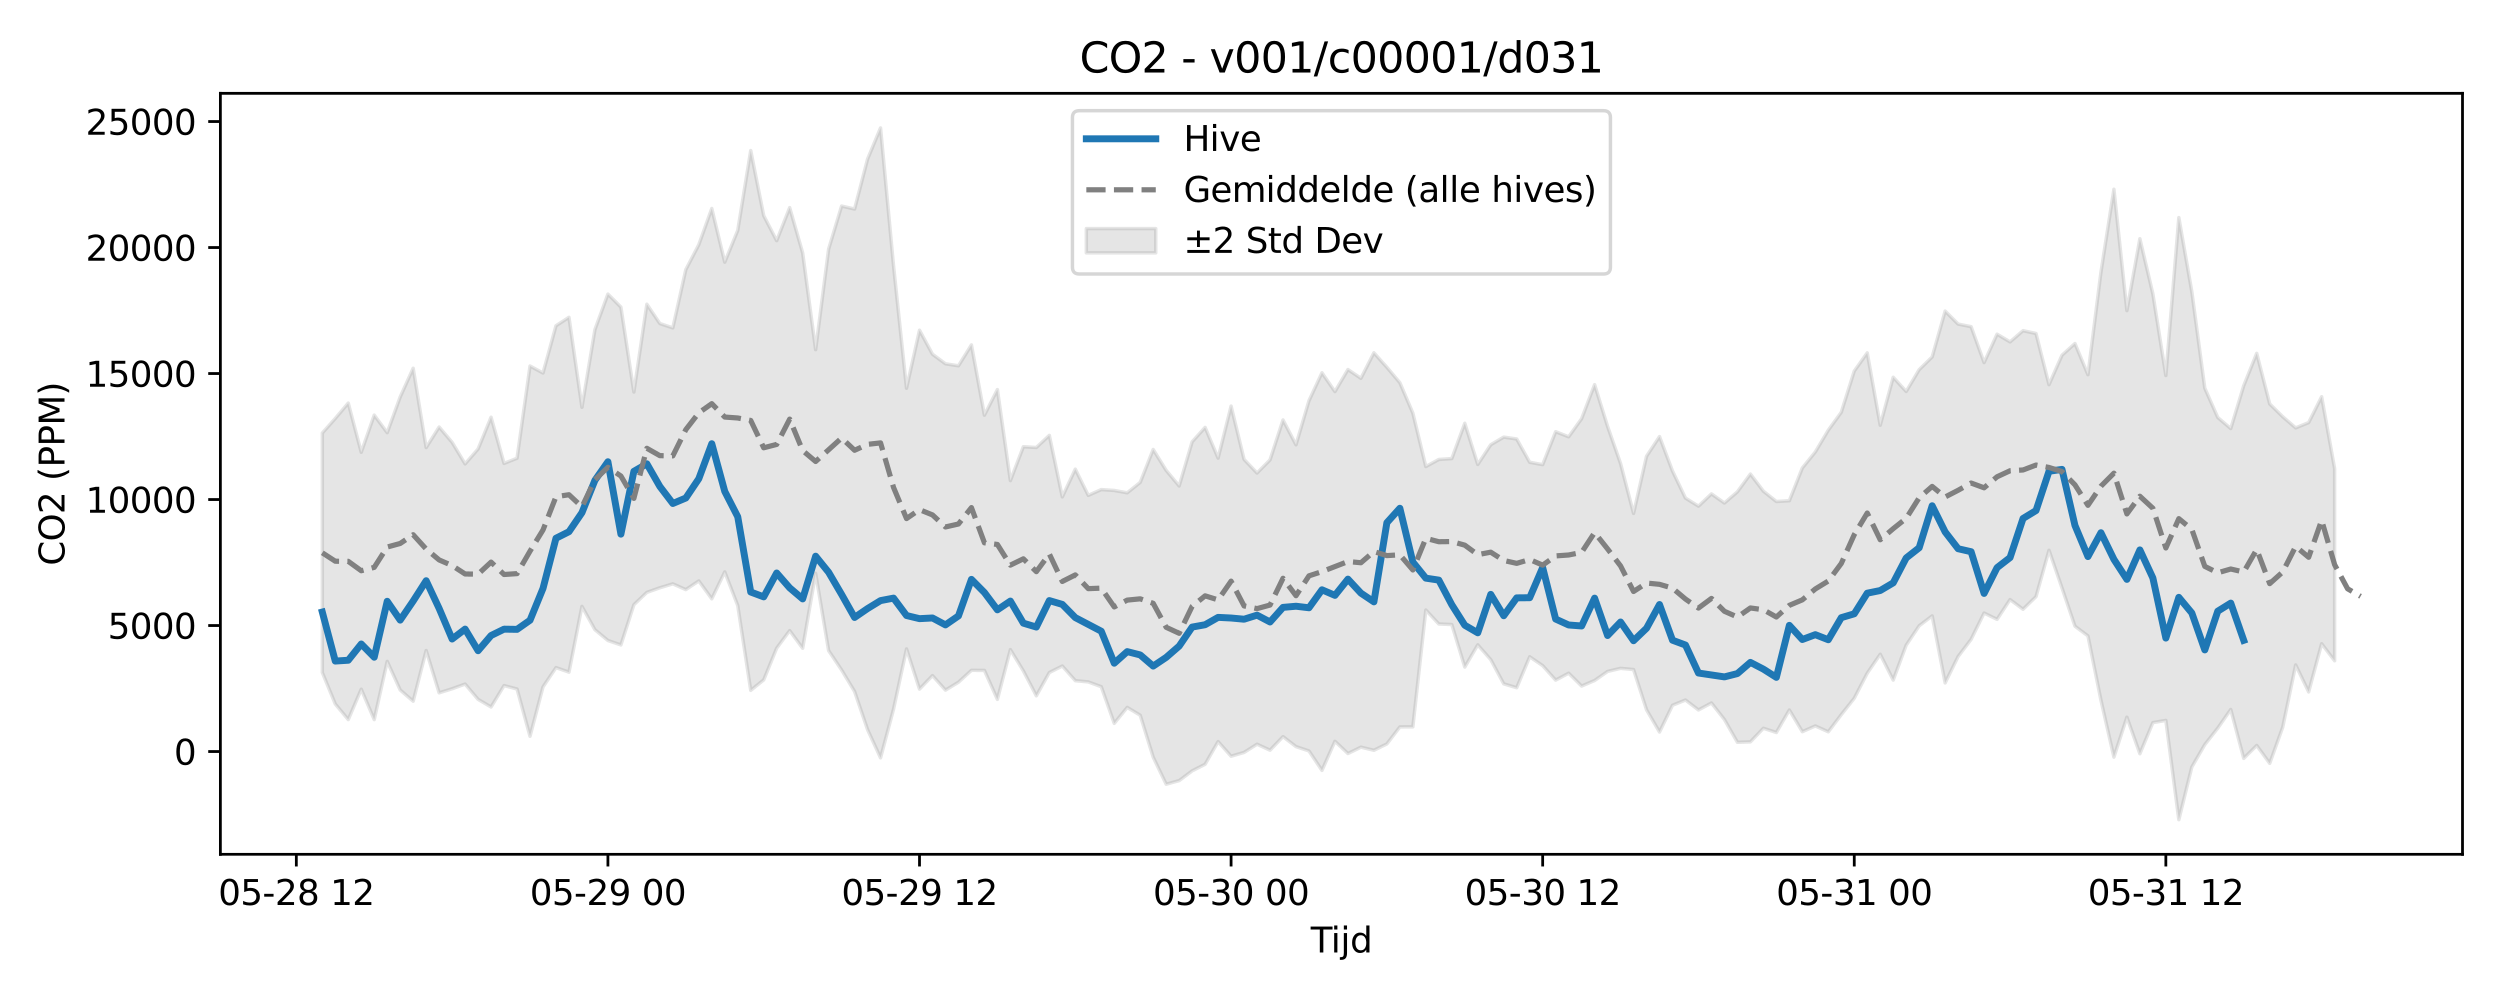 <?xml version="1.0" encoding="utf-8" standalone="no"?>
<!DOCTYPE svg PUBLIC "-//W3C//DTD SVG 1.1//EN"
  "http://www.w3.org/Graphics/SVG/1.1/DTD/svg11.dtd">
<svg xmlns:xlink="http://www.w3.org/1999/xlink" width="720pt" height="288pt" viewBox="0 0 720 288" xmlns="http://www.w3.org/2000/svg" version="1.1">
 <defs>
  <style type="text/css">*{stroke-linejoin: round; stroke-linecap: butt}</style>
 </defs>
 <g id="figure_1">
  <g id="patch_1">
   <path d="M 0 288 
L 720 288 
L 720 0 
L 0 0 
z
" style="fill: #ffffff"/>
  </g>
  <g id="axes_1">
   <g id="patch_2">
    <path d="M 63.47 246.04 
L 709.2 246.04 
L 709.2 26.88 
L 63.47 26.88 
z
" style="fill: #ffffff"/>
   </g>
   <g id="FillBetweenPolyCollection_1">
    <defs>
     <path id="m414be6b57f" d="M 92.821 -163.276 
L 92.821 -94.323 
L 96.56 -85.251 
L 100.299 -80.756 
L 104.038 -89.509 
L 107.777 -80.751 
L 111.516 -97.52 
L 115.256 -89.284 
L 118.995 -86.049 
L 122.734 -100.66 
L 126.473 -88.466 
L 130.212 -89.632 
L 133.951 -90.99 
L 137.69 -86.577 
L 141.429 -84.383 
L 145.168 -90.548 
L 148.907 -89.564 
L 152.646 -75.95 
L 156.385 -90.168 
L 160.124 -95.728 
L 163.863 -94.416 
L 167.602 -113.359 
L 171.341 -106.636 
L 175.08 -103.533 
L 178.819 -102.256 
L 182.558 -113.844 
L 186.297 -117.391 
L 190.036 -118.718 
L 193.775 -119.848 
L 197.514 -118.187 
L 201.253 -120.691 
L 204.992 -115.537 
L 208.731 -123.287 
L 212.47 -113.608 
L 216.209 -89.174 
L 219.948 -92.185 
L 223.687 -101.336 
L 227.426 -106.379 
L 231.165 -101.303 
L 234.904 -122.898 
L 238.643 -100.626 
L 242.382 -95.045 
L 246.121 -88.849 
L 249.861 -77.862 
L 253.6 -69.738 
L 257.339 -83.769 
L 261.078 -101.11 
L 264.817 -89.539 
L 268.556 -93.422 
L 272.295 -89.243 
L 276.034 -91.521 
L 279.773 -94.946 
L 283.512 -94.919 
L 287.251 -86.577 
L 290.99 -100.914 
L 294.729 -94.774 
L 298.468 -87.603 
L 302.207 -94.303 
L 305.946 -96.189 
L 309.685 -91.961 
L 313.424 -91.606 
L 317.163 -90.229 
L 320.902 -79.669 
L 324.641 -84.264 
L 328.38 -82.013 
L 332.119 -69.94 
L 335.858 -62.147 
L 339.597 -63.18 
L 343.336 -65.991 
L 347.075 -67.884 
L 350.814 -74.423 
L 354.553 -70.209 
L 358.292 -71.299 
L 362.031 -73.666 
L 365.77 -71.939 
L 369.509 -75.849 
L 373.248 -72.978 
L 376.987 -71.719 
L 380.726 -66.117 
L 384.465 -74.509 
L 388.205 -70.983 
L 391.944 -72.814 
L 395.683 -71.915 
L 399.422 -73.749 
L 403.161 -78.647 
L 406.9 -78.667 
L 410.639 -112.316 
L 414.378 -108.289 
L 418.117 -108.134 
L 421.856 -95.883 
L 425.595 -102.279 
L 429.334 -98.028 
L 433.073 -91.052 
L 436.812 -89.93 
L 440.551 -98.853 
L 444.29 -96.294 
L 448.029 -92.12 
L 451.768 -94.12 
L 455.507 -90.412 
L 459.246 -92.013 
L 462.985 -94.619 
L 466.724 -95.512 
L 470.463 -95.17 
L 474.202 -83.578 
L 477.941 -77.168 
L 481.68 -84.88 
L 485.419 -86.394 
L 489.158 -83.531 
L 492.897 -85.546 
L 496.636 -80.766 
L 500.375 -74.215 
L 504.114 -74.339 
L 507.853 -78.259 
L 511.592 -77.035 
L 515.331 -83.526 
L 519.07 -77.276 
L 522.809 -78.925 
L 526.549 -77.234 
L 530.288 -82.184 
L 534.027 -86.903 
L 537.766 -94.116 
L 541.505 -99.571 
L 545.244 -92.133 
L 548.983 -102.191 
L 552.722 -107.764 
L 556.461 -110.626 
L 560.2 -91.32 
L 563.939 -98.926 
L 567.678 -103.855 
L 571.417 -111.446 
L 575.156 -109.622 
L 578.895 -115.322 
L 582.634 -112.532 
L 586.373 -116.172 
L 590.112 -129.521 
L 593.851 -118.69 
L 597.59 -107.665 
L 601.329 -104.853 
L 605.068 -86.364 
L 608.807 -69.947 
L 612.546 -81.445 
L 616.285 -70.92 
L 620.024 -79.882 
L 623.763 -80.523 
L 627.502 -51.922 
L 631.241 -67.087 
L 634.98 -73.547 
L 638.719 -78.305 
L 642.458 -83.675 
L 646.197 -69.583 
L 649.936 -73.308 
L 653.675 -68.152 
L 657.414 -78.529 
L 661.154 -96.501 
L 664.893 -88.724 
L 668.632 -102.604 
L 672.371 -97.695 
L 672.371 -153.057 
L 672.371 -153.057 
L 668.632 -173.741 
L 664.893 -166.296 
L 661.154 -164.771 
L 657.414 -167.995 
L 653.675 -171.674 
L 649.936 -186.241 
L 646.197 -176.927 
L 642.458 -164.576 
L 638.719 -167.764 
L 634.98 -176.216 
L 631.241 -204.02 
L 627.502 -225.335 
L 623.763 -179.846 
L 620.024 -203.378 
L 616.285 -219.252 
L 612.546 -198.537 
L 608.807 -233.5 
L 605.068 -209.588 
L 601.329 -180.083 
L 597.59 -189.07 
L 593.851 -185.693 
L 590.112 -177.223 
L 586.373 -191.956 
L 582.634 -192.764 
L 578.895 -189.533 
L 575.156 -191.757 
L 571.417 -183.577 
L 567.678 -193.919 
L 563.939 -194.669 
L 560.2 -198.41 
L 556.461 -185.195 
L 552.722 -181.536 
L 548.983 -175.26 
L 545.244 -179.351 
L 541.505 -165.53 
L 537.766 -186.376 
L 534.027 -181.131 
L 530.288 -169.264 
L 526.549 -164.107 
L 522.809 -157.834 
L 519.07 -153.215 
L 515.331 -143.794 
L 511.592 -143.569 
L 507.853 -146.543 
L 504.114 -151.473 
L 500.375 -146.365 
L 496.636 -143.132 
L 492.897 -145.759 
L 489.158 -142.23 
L 485.419 -144.545 
L 481.68 -152.349 
L 477.941 -162.259 
L 474.202 -156.591 
L 470.463 -140.132 
L 466.724 -154.504 
L 462.985 -165.197 
L 459.246 -177.221 
L 455.507 -167.421 
L 451.768 -162.201 
L 448.029 -163.678 
L 444.29 -154.182 
L 440.551 -154.869 
L 436.812 -161.574 
L 433.073 -162.115 
L 429.334 -159.915 
L 425.595 -154.234 
L 421.856 -166.105 
L 418.117 -155.929 
L 414.378 -155.676 
L 410.639 -153.632 
L 406.9 -169.03 
L 403.161 -177.783 
L 399.422 -182.22 
L 395.683 -186.397 
L 391.944 -179.043 
L 388.205 -181.575 
L 384.465 -175.22 
L 380.726 -180.637 
L 376.987 -172.599 
L 373.248 -159.899 
L 369.509 -167.055 
L 365.77 -155.556 
L 362.031 -151.77 
L 358.292 -155.695 
L 354.553 -171.048 
L 350.814 -156.054 
L 347.075 -164.911 
L 343.336 -160.766 
L 339.597 -148.037 
L 335.858 -152.534 
L 332.119 -158.551 
L 328.38 -149.066 
L 324.641 -146.076 
L 320.902 -146.75 
L 317.163 -147 
L 313.424 -145.335 
L 309.685 -152.89 
L 305.946 -144.892 
L 302.207 -162.613 
L 298.468 -159.123 
L 294.729 -159.345 
L 290.99 -149.577 
L 287.251 -175.808 
L 283.512 -168.427 
L 279.773 -188.671 
L 276.034 -182.655 
L 272.295 -183.226 
L 268.556 -185.99 
L 264.817 -192.901 
L 261.078 -176.187 
L 257.339 -211.465 
L 253.6 -251.158 
L 249.861 -242.187 
L 246.121 -227.793 
L 242.382 -228.662 
L 238.643 -216.271 
L 234.904 -187.289 
L 231.165 -215.176 
L 227.426 -228.203 
L 223.687 -218.679 
L 219.948 -225.895 
L 216.209 -244.641 
L 212.47 -221.637 
L 208.731 -212.49 
L 204.992 -227.956 
L 201.253 -217.522 
L 197.514 -210.35 
L 193.775 -193.574 
L 190.036 -194.822 
L 186.297 -200.386 
L 182.558 -175.096 
L 178.819 -199.557 
L 175.08 -203.302 
L 171.341 -193.087 
L 167.602 -170.695 
L 163.863 -196.621 
L 160.124 -194.18 
L 156.385 -180.574 
L 152.646 -182.587 
L 148.907 -156.03 
L 145.168 -154.541 
L 141.429 -167.841 
L 137.69 -158.701 
L 133.951 -154.393 
L 130.212 -160.606 
L 126.473 -165.012 
L 122.734 -159.092 
L 118.995 -181.949 
L 115.256 -173.677 
L 111.516 -163.388 
L 107.777 -168.447 
L 104.038 -157.744 
L 100.299 -171.914 
L 96.56 -167.487 
L 92.821 -163.276 
z
" style="stroke: #808080; stroke-opacity: 0.2"/>
    </defs>
    <g clip-path="url(#p75f93faf37)">
     <use xlink:href="#m414be6b57f" x="0" y="288" style="fill: #808080; fill-opacity: 0.2; stroke: #808080; stroke-opacity: 0.2"/>
    </g>
   </g>
   <g id="matplotlib.axis_1">
    <g id="xtick_1">
     <g id="line2d_1">
      <defs>
       <path id="m896f85abfd" d="M 0 0 
L 0 3.5 
" style="stroke: #000000; stroke-width: 0.8"/>
      </defs>
      <g>
       <use xlink:href="#m896f85abfd" x="85.343" y="246.04" style="stroke: #000000; stroke-width: 0.8"/>
      </g>
     </g>
     <g id="text_1">
      <!-- 05-28 12 -->
      <g transform="translate(62.863 260.638) scale(0.1 -0.1)">
       <defs>
        <path id="DejaVuSans-30" d="M 2034 4250 
Q 1547 4250 1301 3770 
Q 1056 3291 1056 2328 
Q 1056 1369 1301 889 
Q 1547 409 2034 409 
Q 2525 409 2770 889 
Q 3016 1369 3016 2328 
Q 3016 3291 2770 3770 
Q 2525 4250 2034 4250 
z
M 2034 4750 
Q 2819 4750 3233 4129 
Q 3647 3509 3647 2328 
Q 3647 1150 3233 529 
Q 2819 -91 2034 -91 
Q 1250 -91 836 529 
Q 422 1150 422 2328 
Q 422 3509 836 4129 
Q 1250 4750 2034 4750 
z
" transform="scale(0.016)"/>
        <path id="DejaVuSans-35" d="M 691 4666 
L 3169 4666 
L 3169 4134 
L 1269 4134 
L 1269 2991 
Q 1406 3038 1543 3061 
Q 1681 3084 1819 3084 
Q 2600 3084 3056 2656 
Q 3513 2228 3513 1497 
Q 3513 744 3044 326 
Q 2575 -91 1722 -91 
Q 1428 -91 1123 -41 
Q 819 9 494 109 
L 494 744 
Q 775 591 1075 516 
Q 1375 441 1709 441 
Q 2250 441 2565 725 
Q 2881 1009 2881 1497 
Q 2881 1984 2565 2268 
Q 2250 2553 1709 2553 
Q 1456 2553 1204 2497 
Q 953 2441 691 2322 
L 691 4666 
z
" transform="scale(0.016)"/>
        <path id="DejaVuSans-2d" d="M 313 2009 
L 1997 2009 
L 1997 1497 
L 313 1497 
L 313 2009 
z
" transform="scale(0.016)"/>
        <path id="DejaVuSans-32" d="M 1228 531 
L 3431 531 
L 3431 0 
L 469 0 
L 469 531 
Q 828 903 1448 1529 
Q 2069 2156 2228 2338 
Q 2531 2678 2651 2914 
Q 2772 3150 2772 3378 
Q 2772 3750 2511 3984 
Q 2250 4219 1831 4219 
Q 1534 4219 1204 4116 
Q 875 4013 500 3803 
L 500 4441 
Q 881 4594 1212 4672 
Q 1544 4750 1819 4750 
Q 2544 4750 2975 4387 
Q 3406 4025 3406 3419 
Q 3406 3131 3298 2873 
Q 3191 2616 2906 2266 
Q 2828 2175 2409 1742 
Q 1991 1309 1228 531 
z
" transform="scale(0.016)"/>
        <path id="DejaVuSans-38" d="M 2034 2216 
Q 1584 2216 1326 1975 
Q 1069 1734 1069 1313 
Q 1069 891 1326 650 
Q 1584 409 2034 409 
Q 2484 409 2743 651 
Q 3003 894 3003 1313 
Q 3003 1734 2745 1975 
Q 2488 2216 2034 2216 
z
M 1403 2484 
Q 997 2584 770 2862 
Q 544 3141 544 3541 
Q 544 4100 942 4425 
Q 1341 4750 2034 4750 
Q 2731 4750 3128 4425 
Q 3525 4100 3525 3541 
Q 3525 3141 3298 2862 
Q 3072 2584 2669 2484 
Q 3125 2378 3379 2068 
Q 3634 1759 3634 1313 
Q 3634 634 3220 271 
Q 2806 -91 2034 -91 
Q 1263 -91 848 271 
Q 434 634 434 1313 
Q 434 1759 690 2068 
Q 947 2378 1403 2484 
z
M 1172 3481 
Q 1172 3119 1398 2916 
Q 1625 2713 2034 2713 
Q 2441 2713 2670 2916 
Q 2900 3119 2900 3481 
Q 2900 3844 2670 4047 
Q 2441 4250 2034 4250 
Q 1625 4250 1398 4047 
Q 1172 3844 1172 3481 
z
" transform="scale(0.016)"/>
        <path id="DejaVuSans-20" transform="scale(0.016)"/>
        <path id="DejaVuSans-31" d="M 794 531 
L 1825 531 
L 1825 4091 
L 703 3866 
L 703 4441 
L 1819 4666 
L 2450 4666 
L 2450 531 
L 3481 531 
L 3481 0 
L 794 0 
L 794 531 
z
" transform="scale(0.016)"/>
       </defs>
       <use xlink:href="#DejaVuSans-30"/>
       <use xlink:href="#DejaVuSans-35" transform="translate(63.623 0)"/>
       <use xlink:href="#DejaVuSans-2d" transform="translate(127.246 0)"/>
       <use xlink:href="#DejaVuSans-32" transform="translate(163.33 0)"/>
       <use xlink:href="#DejaVuSans-38" transform="translate(226.953 0)"/>
       <use xlink:href="#DejaVuSans-20" transform="translate(290.576 0)"/>
       <use xlink:href="#DejaVuSans-31" transform="translate(322.363 0)"/>
       <use xlink:href="#DejaVuSans-32" transform="translate(385.986 0)"/>
      </g>
     </g>
    </g>
    <g id="xtick_2">
     <g id="line2d_2">
      <g>
       <use xlink:href="#m896f85abfd" x="175.08" y="246.04" style="stroke: #000000; stroke-width: 0.8"/>
      </g>
     </g>
     <g id="text_2">
      <!-- 05-29 00 -->
      <g transform="translate(152.599 260.638) scale(0.1 -0.1)">
       <defs>
        <path id="DejaVuSans-39" d="M 703 97 
L 703 672 
Q 941 559 1184 500 
Q 1428 441 1663 441 
Q 2288 441 2617 861 
Q 2947 1281 2994 2138 
Q 2813 1869 2534 1725 
Q 2256 1581 1919 1581 
Q 1219 1581 811 2004 
Q 403 2428 403 3163 
Q 403 3881 828 4315 
Q 1253 4750 1959 4750 
Q 2769 4750 3195 4129 
Q 3622 3509 3622 2328 
Q 3622 1225 3098 567 
Q 2575 -91 1691 -91 
Q 1453 -91 1209 -44 
Q 966 3 703 97 
z
M 1959 2075 
Q 2384 2075 2632 2365 
Q 2881 2656 2881 3163 
Q 2881 3666 2632 3958 
Q 2384 4250 1959 4250 
Q 1534 4250 1286 3958 
Q 1038 3666 1038 3163 
Q 1038 2656 1286 2365 
Q 1534 2075 1959 2075 
z
" transform="scale(0.016)"/>
       </defs>
       <use xlink:href="#DejaVuSans-30"/>
       <use xlink:href="#DejaVuSans-35" transform="translate(63.623 0)"/>
       <use xlink:href="#DejaVuSans-2d" transform="translate(127.246 0)"/>
       <use xlink:href="#DejaVuSans-32" transform="translate(163.33 0)"/>
       <use xlink:href="#DejaVuSans-39" transform="translate(226.953 0)"/>
       <use xlink:href="#DejaVuSans-20" transform="translate(290.576 0)"/>
       <use xlink:href="#DejaVuSans-30" transform="translate(322.363 0)"/>
       <use xlink:href="#DejaVuSans-30" transform="translate(385.986 0)"/>
      </g>
     </g>
    </g>
    <g id="xtick_3">
     <g id="line2d_3">
      <g>
       <use xlink:href="#m896f85abfd" x="264.817" y="246.04" style="stroke: #000000; stroke-width: 0.8"/>
      </g>
     </g>
     <g id="text_3">
      <!-- 05-29 12 -->
      <g transform="translate(242.336 260.638) scale(0.1 -0.1)">
       <use xlink:href="#DejaVuSans-30"/>
       <use xlink:href="#DejaVuSans-35" transform="translate(63.623 0)"/>
       <use xlink:href="#DejaVuSans-2d" transform="translate(127.246 0)"/>
       <use xlink:href="#DejaVuSans-32" transform="translate(163.33 0)"/>
       <use xlink:href="#DejaVuSans-39" transform="translate(226.953 0)"/>
       <use xlink:href="#DejaVuSans-20" transform="translate(290.576 0)"/>
       <use xlink:href="#DejaVuSans-31" transform="translate(322.363 0)"/>
       <use xlink:href="#DejaVuSans-32" transform="translate(385.986 0)"/>
      </g>
     </g>
    </g>
    <g id="xtick_4">
     <g id="line2d_4">
      <g>
       <use xlink:href="#m896f85abfd" x="354.553" y="246.04" style="stroke: #000000; stroke-width: 0.8"/>
      </g>
     </g>
     <g id="text_4">
      <!-- 05-30 00 -->
      <g transform="translate(332.073 260.638) scale(0.1 -0.1)">
       <defs>
        <path id="DejaVuSans-33" d="M 2597 2516 
Q 3050 2419 3304 2112 
Q 3559 1806 3559 1356 
Q 3559 666 3084 287 
Q 2609 -91 1734 -91 
Q 1441 -91 1130 -33 
Q 819 25 488 141 
L 488 750 
Q 750 597 1062 519 
Q 1375 441 1716 441 
Q 2309 441 2620 675 
Q 2931 909 2931 1356 
Q 2931 1769 2642 2001 
Q 2353 2234 1838 2234 
L 1294 2234 
L 1294 2753 
L 1863 2753 
Q 2328 2753 2575 2939 
Q 2822 3125 2822 3475 
Q 2822 3834 2567 4026 
Q 2313 4219 1838 4219 
Q 1578 4219 1281 4162 
Q 984 4106 628 3988 
L 628 4550 
Q 988 4650 1302 4700 
Q 1616 4750 1894 4750 
Q 2613 4750 3031 4423 
Q 3450 4097 3450 3541 
Q 3450 3153 3228 2886 
Q 3006 2619 2597 2516 
z
" transform="scale(0.016)"/>
       </defs>
       <use xlink:href="#DejaVuSans-30"/>
       <use xlink:href="#DejaVuSans-35" transform="translate(63.623 0)"/>
       <use xlink:href="#DejaVuSans-2d" transform="translate(127.246 0)"/>
       <use xlink:href="#DejaVuSans-33" transform="translate(163.33 0)"/>
       <use xlink:href="#DejaVuSans-30" transform="translate(226.953 0)"/>
       <use xlink:href="#DejaVuSans-20" transform="translate(290.576 0)"/>
       <use xlink:href="#DejaVuSans-30" transform="translate(322.363 0)"/>
       <use xlink:href="#DejaVuSans-30" transform="translate(385.986 0)"/>
      </g>
     </g>
    </g>
    <g id="xtick_5">
     <g id="line2d_5">
      <g>
       <use xlink:href="#m896f85abfd" x="444.29" y="246.04" style="stroke: #000000; stroke-width: 0.8"/>
      </g>
     </g>
     <g id="text_5">
      <!-- 05-30 12 -->
      <g transform="translate(421.809 260.638) scale(0.1 -0.1)">
       <use xlink:href="#DejaVuSans-30"/>
       <use xlink:href="#DejaVuSans-35" transform="translate(63.623 0)"/>
       <use xlink:href="#DejaVuSans-2d" transform="translate(127.246 0)"/>
       <use xlink:href="#DejaVuSans-33" transform="translate(163.33 0)"/>
       <use xlink:href="#DejaVuSans-30" transform="translate(226.953 0)"/>
       <use xlink:href="#DejaVuSans-20" transform="translate(290.576 0)"/>
       <use xlink:href="#DejaVuSans-31" transform="translate(322.363 0)"/>
       <use xlink:href="#DejaVuSans-32" transform="translate(385.986 0)"/>
      </g>
     </g>
    </g>
    <g id="xtick_6">
     <g id="line2d_6">
      <g>
       <use xlink:href="#m896f85abfd" x="534.027" y="246.04" style="stroke: #000000; stroke-width: 0.8"/>
      </g>
     </g>
     <g id="text_6">
      <!-- 05-31 00 -->
      <g transform="translate(511.546 260.638) scale(0.1 -0.1)">
       <use xlink:href="#DejaVuSans-30"/>
       <use xlink:href="#DejaVuSans-35" transform="translate(63.623 0)"/>
       <use xlink:href="#DejaVuSans-2d" transform="translate(127.246 0)"/>
       <use xlink:href="#DejaVuSans-33" transform="translate(163.33 0)"/>
       <use xlink:href="#DejaVuSans-31" transform="translate(226.953 0)"/>
       <use xlink:href="#DejaVuSans-20" transform="translate(290.576 0)"/>
       <use xlink:href="#DejaVuSans-30" transform="translate(322.363 0)"/>
       <use xlink:href="#DejaVuSans-30" transform="translate(385.986 0)"/>
      </g>
     </g>
    </g>
    <g id="xtick_7">
     <g id="line2d_7">
      <g>
       <use xlink:href="#m896f85abfd" x="623.763" y="246.04" style="stroke: #000000; stroke-width: 0.8"/>
      </g>
     </g>
     <g id="text_7">
      <!-- 05-31 12 -->
      <g transform="translate(601.283 260.638) scale(0.1 -0.1)">
       <use xlink:href="#DejaVuSans-30"/>
       <use xlink:href="#DejaVuSans-35" transform="translate(63.623 0)"/>
       <use xlink:href="#DejaVuSans-2d" transform="translate(127.246 0)"/>
       <use xlink:href="#DejaVuSans-33" transform="translate(163.33 0)"/>
       <use xlink:href="#DejaVuSans-31" transform="translate(226.953 0)"/>
       <use xlink:href="#DejaVuSans-20" transform="translate(290.576 0)"/>
       <use xlink:href="#DejaVuSans-31" transform="translate(322.363 0)"/>
       <use xlink:href="#DejaVuSans-32" transform="translate(385.986 0)"/>
      </g>
     </g>
    </g>
    <g id="text_8">
     <!-- Tijd -->
     <g transform="translate(377.485 274.317) scale(0.1 -0.1)">
      <defs>
       <path id="DejaVuSans-54" d="M -19 4666 
L 3928 4666 
L 3928 4134 
L 2272 4134 
L 2272 0 
L 1638 0 
L 1638 4134 
L -19 4134 
L -19 4666 
z
" transform="scale(0.016)"/>
       <path id="DejaVuSans-69" d="M 603 3500 
L 1178 3500 
L 1178 0 
L 603 0 
L 603 3500 
z
M 603 4863 
L 1178 4863 
L 1178 4134 
L 603 4134 
L 603 4863 
z
" transform="scale(0.016)"/>
       <path id="DejaVuSans-6a" d="M 603 3500 
L 1178 3500 
L 1178 -63 
Q 1178 -731 923 -1031 
Q 669 -1331 103 -1331 
L -116 -1331 
L -116 -844 
L 38 -844 
Q 366 -844 484 -692 
Q 603 -541 603 -63 
L 603 3500 
z
M 603 4863 
L 1178 4863 
L 1178 4134 
L 603 4134 
L 603 4863 
z
" transform="scale(0.016)"/>
       <path id="DejaVuSans-64" d="M 2906 2969 
L 2906 4863 
L 3481 4863 
L 3481 0 
L 2906 0 
L 2906 525 
Q 2725 213 2448 61 
Q 2172 -91 1784 -91 
Q 1150 -91 751 415 
Q 353 922 353 1747 
Q 353 2572 751 3078 
Q 1150 3584 1784 3584 
Q 2172 3584 2448 3432 
Q 2725 3281 2906 2969 
z
M 947 1747 
Q 947 1113 1208 752 
Q 1469 391 1925 391 
Q 2381 391 2643 752 
Q 2906 1113 2906 1747 
Q 2906 2381 2643 2742 
Q 2381 3103 1925 3103 
Q 1469 3103 1208 2742 
Q 947 2381 947 1747 
z
" transform="scale(0.016)"/>
      </defs>
      <use xlink:href="#DejaVuSans-54"/>
      <use xlink:href="#DejaVuSans-69" transform="translate(57.959 0)"/>
      <use xlink:href="#DejaVuSans-6a" transform="translate(85.742 0)"/>
      <use xlink:href="#DejaVuSans-64" transform="translate(113.525 0)"/>
     </g>
    </g>
   </g>
   <g id="matplotlib.axis_2">
    <g id="ytick_1">
     <g id="line2d_8">
      <defs>
       <path id="m461ad01a4f" d="M 0 0 
L -3.5 0 
" style="stroke: #000000; stroke-width: 0.8"/>
      </defs>
      <g>
       <use xlink:href="#m461ad01a4f" x="63.47" y="216.441" style="stroke: #000000; stroke-width: 0.8"/>
      </g>
     </g>
     <g id="text_9">
      <!-- 0 -->
      <g transform="translate(50.108 220.24) scale(0.1 -0.1)">
       <use xlink:href="#DejaVuSans-30"/>
      </g>
     </g>
    </g>
    <g id="ytick_2">
     <g id="line2d_9">
      <g>
       <use xlink:href="#m461ad01a4f" x="63.47" y="180.154" style="stroke: #000000; stroke-width: 0.8"/>
      </g>
     </g>
     <g id="text_10">
      <!-- 5000 -->
      <g transform="translate(31.02 183.953) scale(0.1 -0.1)">
       <use xlink:href="#DejaVuSans-35"/>
       <use xlink:href="#DejaVuSans-30" transform="translate(63.623 0)"/>
       <use xlink:href="#DejaVuSans-30" transform="translate(127.246 0)"/>
       <use xlink:href="#DejaVuSans-30" transform="translate(190.869 0)"/>
      </g>
     </g>
    </g>
    <g id="ytick_3">
     <g id="line2d_10">
      <g>
       <use xlink:href="#m461ad01a4f" x="63.47" y="143.867" style="stroke: #000000; stroke-width: 0.8"/>
      </g>
     </g>
     <g id="text_11">
      <!-- 10000 -->
      <g transform="translate(24.657 147.666) scale(0.1 -0.1)">
       <use xlink:href="#DejaVuSans-31"/>
       <use xlink:href="#DejaVuSans-30" transform="translate(63.623 0)"/>
       <use xlink:href="#DejaVuSans-30" transform="translate(127.246 0)"/>
       <use xlink:href="#DejaVuSans-30" transform="translate(190.869 0)"/>
       <use xlink:href="#DejaVuSans-30" transform="translate(254.492 0)"/>
      </g>
     </g>
    </g>
    <g id="ytick_4">
     <g id="line2d_11">
      <g>
       <use xlink:href="#m461ad01a4f" x="63.47" y="107.58" style="stroke: #000000; stroke-width: 0.8"/>
      </g>
     </g>
     <g id="text_12">
      <!-- 15000 -->
      <g transform="translate(24.657 111.379) scale(0.1 -0.1)">
       <use xlink:href="#DejaVuSans-31"/>
       <use xlink:href="#DejaVuSans-35" transform="translate(63.623 0)"/>
       <use xlink:href="#DejaVuSans-30" transform="translate(127.246 0)"/>
       <use xlink:href="#DejaVuSans-30" transform="translate(190.869 0)"/>
       <use xlink:href="#DejaVuSans-30" transform="translate(254.492 0)"/>
      </g>
     </g>
    </g>
    <g id="ytick_5">
     <g id="line2d_12">
      <g>
       <use xlink:href="#m461ad01a4f" x="63.47" y="71.293" style="stroke: #000000; stroke-width: 0.8"/>
      </g>
     </g>
     <g id="text_13">
      <!-- 20000 -->
      <g transform="translate(24.657 75.092) scale(0.1 -0.1)">
       <use xlink:href="#DejaVuSans-32"/>
       <use xlink:href="#DejaVuSans-30" transform="translate(63.623 0)"/>
       <use xlink:href="#DejaVuSans-30" transform="translate(127.246 0)"/>
       <use xlink:href="#DejaVuSans-30" transform="translate(190.869 0)"/>
       <use xlink:href="#DejaVuSans-30" transform="translate(254.492 0)"/>
      </g>
     </g>
    </g>
    <g id="ytick_6">
     <g id="line2d_13">
      <g>
       <use xlink:href="#m461ad01a4f" x="63.47" y="35.006" style="stroke: #000000; stroke-width: 0.8"/>
      </g>
     </g>
     <g id="text_14">
      <!-- 25000 -->
      <g transform="translate(24.657 38.805) scale(0.1 -0.1)">
       <use xlink:href="#DejaVuSans-32"/>
       <use xlink:href="#DejaVuSans-35" transform="translate(63.623 0)"/>
       <use xlink:href="#DejaVuSans-30" transform="translate(127.246 0)"/>
       <use xlink:href="#DejaVuSans-30" transform="translate(190.869 0)"/>
       <use xlink:href="#DejaVuSans-30" transform="translate(254.492 0)"/>
      </g>
     </g>
    </g>
    <g id="text_15">
     <!-- CO2 (PPM) -->
     <g transform="translate(18.578 162.903) rotate(-90) scale(0.1 -0.1)">
      <defs>
       <path id="DejaVuSans-43" d="M 4122 4306 
L 4122 3641 
Q 3803 3938 3442 4084 
Q 3081 4231 2675 4231 
Q 1875 4231 1450 3742 
Q 1025 3253 1025 2328 
Q 1025 1406 1450 917 
Q 1875 428 2675 428 
Q 3081 428 3442 575 
Q 3803 722 4122 1019 
L 4122 359 
Q 3791 134 3420 21 
Q 3050 -91 2638 -91 
Q 1578 -91 968 557 
Q 359 1206 359 2328 
Q 359 3453 968 4101 
Q 1578 4750 2638 4750 
Q 3056 4750 3426 4639 
Q 3797 4528 4122 4306 
z
" transform="scale(0.016)"/>
       <path id="DejaVuSans-4f" d="M 2522 4238 
Q 1834 4238 1429 3725 
Q 1025 3213 1025 2328 
Q 1025 1447 1429 934 
Q 1834 422 2522 422 
Q 3209 422 3611 934 
Q 4013 1447 4013 2328 
Q 4013 3213 3611 3725 
Q 3209 4238 2522 4238 
z
M 2522 4750 
Q 3503 4750 4090 4092 
Q 4678 3434 4678 2328 
Q 4678 1225 4090 567 
Q 3503 -91 2522 -91 
Q 1538 -91 948 565 
Q 359 1222 359 2328 
Q 359 3434 948 4092 
Q 1538 4750 2522 4750 
z
" transform="scale(0.016)"/>
       <path id="DejaVuSans-28" d="M 1984 4856 
Q 1566 4138 1362 3434 
Q 1159 2731 1159 2009 
Q 1159 1288 1364 580 
Q 1569 -128 1984 -844 
L 1484 -844 
Q 1016 -109 783 600 
Q 550 1309 550 2009 
Q 550 2706 781 3412 
Q 1013 4119 1484 4856 
L 1984 4856 
z
" transform="scale(0.016)"/>
       <path id="DejaVuSans-50" d="M 1259 4147 
L 1259 2394 
L 2053 2394 
Q 2494 2394 2734 2622 
Q 2975 2850 2975 3272 
Q 2975 3691 2734 3919 
Q 2494 4147 2053 4147 
L 1259 4147 
z
M 628 4666 
L 2053 4666 
Q 2838 4666 3239 4311 
Q 3641 3956 3641 3272 
Q 3641 2581 3239 2228 
Q 2838 1875 2053 1875 
L 1259 1875 
L 1259 0 
L 628 0 
L 628 4666 
z
" transform="scale(0.016)"/>
       <path id="DejaVuSans-4d" d="M 628 4666 
L 1569 4666 
L 2759 1491 
L 3956 4666 
L 4897 4666 
L 4897 0 
L 4281 0 
L 4281 4097 
L 3078 897 
L 2444 897 
L 1241 4097 
L 1241 0 
L 628 0 
L 628 4666 
z
" transform="scale(0.016)"/>
       <path id="DejaVuSans-29" d="M 513 4856 
L 1013 4856 
Q 1481 4119 1714 3412 
Q 1947 2706 1947 2009 
Q 1947 1309 1714 600 
Q 1481 -109 1013 -844 
L 513 -844 
Q 928 -128 1133 580 
Q 1338 1288 1338 2009 
Q 1338 2731 1133 3434 
Q 928 4138 513 4856 
z
" transform="scale(0.016)"/>
      </defs>
      <use xlink:href="#DejaVuSans-43"/>
      <use xlink:href="#DejaVuSans-4f" transform="translate(69.824 0)"/>
      <use xlink:href="#DejaVuSans-32" transform="translate(148.535 0)"/>
      <use xlink:href="#DejaVuSans-20" transform="translate(212.158 0)"/>
      <use xlink:href="#DejaVuSans-28" transform="translate(243.945 0)"/>
      <use xlink:href="#DejaVuSans-50" transform="translate(282.959 0)"/>
      <use xlink:href="#DejaVuSans-50" transform="translate(343.262 0)"/>
      <use xlink:href="#DejaVuSans-4d" transform="translate(403.564 0)"/>
      <use xlink:href="#DejaVuSans-29" transform="translate(489.844 0)"/>
     </g>
    </g>
   </g>
   <g id="line2d_14">
    <path d="M 92.821 176.271 
L 96.56 190.387 
L 100.299 190.15 
L 104.038 185.474 
L 107.777 189.277 
L 111.516 173.175 
L 115.256 178.591 
L 118.995 173.1 
L 122.734 167.251 
L 126.473 175.234 
L 130.212 184.039 
L 133.951 181.182 
L 137.69 187.404 
L 141.429 183.028 
L 145.168 181.196 
L 148.907 181.257 
L 152.646 178.63 
L 156.385 169.457 
L 160.124 155.015 
L 163.863 153.128 
L 167.602 147.646 
L 171.341 138.325 
L 175.08 132.988 
L 178.819 153.832 
L 182.558 135.744 
L 186.297 133.576 
L 190.036 140.103 
L 193.775 145.004 
L 197.514 143.432 
L 201.253 137.876 
L 204.992 127.796 
L 208.731 141.523 
L 212.47 148.826 
L 216.209 170.502 
L 219.948 171.898 
L 223.687 165.025 
L 227.426 169.302 
L 231.165 172.483 
L 234.904 160.187 
L 238.643 164.817 
L 242.382 171.199 
L 246.121 177.829 
L 249.861 175.265 
L 253.6 172.974 
L 257.339 172.258 
L 261.078 177.273 
L 264.817 178.173 
L 268.556 177.977 
L 272.295 179.973 
L 276.034 177.387 
L 279.773 166.863 
L 283.512 170.647 
L 287.251 175.63 
L 290.99 173.11 
L 294.729 179.474 
L 298.468 180.592 
L 302.207 172.967 
L 305.946 174.068 
L 309.685 177.868 
L 317.163 181.792 
L 320.902 191.004 
L 324.641 187.666 
L 328.38 188.619 
L 332.119 191.834 
L 335.858 189.33 
L 339.597 186.081 
L 343.336 180.599 
L 347.075 179.922 
L 350.814 177.803 
L 354.553 177.987 
L 358.292 178.333 
L 362.031 177.162 
L 365.77 179.133 
L 369.509 174.924 
L 373.248 174.595 
L 376.987 175.04 
L 380.726 169.863 
L 384.465 171.465 
L 388.205 166.793 
L 391.944 170.821 
L 395.683 173.332 
L 399.422 150.529 
L 403.161 146.385 
L 406.9 161.878 
L 410.639 166.508 
L 414.378 167.072 
L 418.117 174.167 
L 421.856 180.07 
L 425.595 182.247 
L 429.334 171.184 
L 433.073 177.331 
L 436.812 172.183 
L 440.551 172.142 
L 444.29 163.45 
L 448.029 178.287 
L 451.768 179.995 
L 455.507 180.28 
L 459.246 172.268 
L 462.985 183.028 
L 466.724 179.141 
L 470.463 184.527 
L 474.202 180.938 
L 477.941 174.105 
L 481.68 184.38 
L 485.419 185.771 
L 489.158 193.832 
L 496.636 194.945 
L 500.375 193.989 
L 504.114 190.769 
L 507.853 192.707 
L 511.592 195.078 
L 515.331 180.103 
L 519.07 184.177 
L 522.809 182.784 
L 526.549 184.247 
L 530.288 177.89 
L 534.027 176.775 
L 537.766 170.836 
L 541.505 170.074 
L 545.244 167.863 
L 548.983 160.692 
L 552.722 157.758 
L 556.461 145.662 
L 560.2 153.193 
L 563.939 158.034 
L 567.678 158.892 
L 571.417 170.903 
L 575.156 163.486 
L 578.895 160.588 
L 582.634 149.321 
L 586.373 147.041 
L 590.112 135.727 
L 593.851 135.182 
L 597.59 151.33 
L 601.329 160.291 
L 605.068 153.428 
L 608.807 161.101 
L 612.546 166.855 
L 616.285 158.378 
L 620.024 166.452 
L 623.763 183.765 
L 627.502 172.036 
L 631.241 176.53 
L 634.98 187.17 
L 638.719 176.02 
L 642.458 173.695 
L 646.197 184.412 
L 646.197 184.412 
" clip-path="url(#p75f93faf37)" style="fill: none; stroke: #1f77b4; stroke-width: 2; stroke-linecap: square"/>
   </g>
   <g id="line2d_15">
    <path d="M 92.821 159.201 
L 96.56 161.631 
L 100.299 161.665 
L 104.038 164.373 
L 107.777 163.401 
L 111.516 157.546 
L 115.256 156.519 
L 118.995 154.001 
L 122.734 158.124 
L 126.473 161.261 
L 130.212 162.881 
L 133.951 165.308 
L 137.69 165.361 
L 141.429 161.888 
L 145.168 165.455 
L 148.907 165.203 
L 152.646 158.732 
L 156.385 152.629 
L 160.124 143.046 
L 163.863 142.481 
L 167.602 145.973 
L 171.341 138.138 
L 175.08 134.582 
L 178.819 137.094 
L 182.558 143.53 
L 186.297 129.111 
L 190.036 131.23 
L 193.775 131.289 
L 197.514 123.732 
L 201.253 118.894 
L 204.992 116.254 
L 208.731 120.112 
L 212.47 120.378 
L 216.209 121.092 
L 219.948 128.96 
L 223.687 127.993 
L 227.426 120.709 
L 231.165 129.761 
L 234.904 132.907 
L 242.382 126.146 
L 246.121 129.679 
L 249.861 127.975 
L 253.6 127.552 
L 257.339 140.383 
L 261.078 149.351 
L 264.817 146.78 
L 268.556 148.294 
L 272.295 151.765 
L 276.034 150.912 
L 279.773 146.192 
L 283.512 156.327 
L 287.251 156.807 
L 290.99 162.755 
L 294.729 160.94 
L 298.468 164.637 
L 302.207 159.542 
L 305.946 167.459 
L 309.685 165.574 
L 313.424 169.53 
L 317.163 169.386 
L 320.902 174.791 
L 324.641 172.83 
L 328.38 172.461 
L 332.119 173.754 
L 335.858 180.659 
L 339.597 182.392 
L 343.336 174.621 
L 347.075 171.602 
L 350.814 172.762 
L 354.553 167.371 
L 358.292 174.503 
L 362.031 175.282 
L 365.77 174.252 
L 369.509 166.548 
L 373.248 171.562 
L 376.987 165.841 
L 380.726 164.623 
L 388.205 161.721 
L 391.944 162.071 
L 395.683 158.844 
L 399.422 160.015 
L 403.161 159.785 
L 406.9 164.152 
L 410.639 155.026 
L 414.378 156.017 
L 418.117 155.969 
L 421.856 157.006 
L 425.595 159.743 
L 429.334 159.028 
L 433.073 161.417 
L 436.812 162.248 
L 440.551 161.139 
L 444.29 162.762 
L 448.029 160.101 
L 451.768 159.839 
L 455.507 159.084 
L 459.246 153.383 
L 462.985 158.092 
L 466.724 162.992 
L 470.463 170.349 
L 474.202 167.915 
L 477.941 168.286 
L 481.68 169.385 
L 485.419 172.53 
L 489.158 175.12 
L 492.897 172.347 
L 496.636 176.051 
L 500.375 177.71 
L 504.114 175.094 
L 507.853 175.599 
L 511.592 177.698 
L 515.331 174.34 
L 519.07 172.754 
L 522.809 169.621 
L 526.549 167.33 
L 530.288 162.276 
L 534.027 153.983 
L 537.766 147.754 
L 541.505 155.449 
L 545.244 152.258 
L 548.983 149.275 
L 552.722 143.35 
L 556.461 140.089 
L 560.2 143.135 
L 563.939 141.202 
L 567.678 139.113 
L 571.417 140.488 
L 575.156 137.311 
L 578.895 135.573 
L 582.634 135.352 
L 586.373 133.936 
L 590.112 134.628 
L 593.851 135.809 
L 597.59 139.633 
L 601.329 145.532 
L 605.068 140.024 
L 608.807 136.276 
L 612.546 148.009 
L 616.285 142.914 
L 620.024 146.37 
L 623.763 157.816 
L 627.502 149.372 
L 631.241 152.446 
L 634.98 163.118 
L 638.719 164.966 
L 642.458 163.875 
L 646.197 164.745 
L 649.936 158.226 
L 653.675 168.087 
L 657.414 164.738 
L 661.154 157.364 
L 664.893 160.49 
L 668.632 149.827 
L 672.371 162.624 
L 676.11 169.566 
L 679.849 171.743 
L 679.849 171.743 
" clip-path="url(#p75f93faf37)" style="fill: none; stroke-dasharray: 5.55,2.4; stroke-dashoffset: 0; stroke: #808080; stroke-width: 1.5"/>
   </g>
   <g id="patch_3">
    <path d="M 63.47 246.04 
L 63.47 26.88 
" style="fill: none; stroke: #000000; stroke-width: 0.8; stroke-linejoin: miter; stroke-linecap: square"/>
   </g>
   <g id="patch_4">
    <path d="M 709.2 246.04 
L 709.2 26.88 
" style="fill: none; stroke: #000000; stroke-width: 0.8; stroke-linejoin: miter; stroke-linecap: square"/>
   </g>
   <g id="patch_5">
    <path d="M 63.47 246.04 
L 709.2 246.04 
" style="fill: none; stroke: #000000; stroke-width: 0.8; stroke-linejoin: miter; stroke-linecap: square"/>
   </g>
   <g id="patch_6">
    <path d="M 63.47 26.88 
L 709.2 26.88 
" style="fill: none; stroke: #000000; stroke-width: 0.8; stroke-linejoin: miter; stroke-linecap: square"/>
   </g>
   <g id="text_16">
    <!-- CO2 - v001/c00001/d031 -->
    <g transform="translate(310.932 20.88) scale(0.12 -0.12)">
     <defs>
      <path id="DejaVuSans-76" d="M 191 3500 
L 800 3500 
L 1894 563 
L 2988 3500 
L 3597 3500 
L 2284 0 
L 1503 0 
L 191 3500 
z
" transform="scale(0.016)"/>
      <path id="DejaVuSans-2f" d="M 1625 4666 
L 2156 4666 
L 531 -594 
L 0 -594 
L 1625 4666 
z
" transform="scale(0.016)"/>
      <path id="DejaVuSans-63" d="M 3122 3366 
L 3122 2828 
Q 2878 2963 2633 3030 
Q 2388 3097 2138 3097 
Q 1578 3097 1268 2742 
Q 959 2388 959 1747 
Q 959 1106 1268 751 
Q 1578 397 2138 397 
Q 2388 397 2633 464 
Q 2878 531 3122 666 
L 3122 134 
Q 2881 22 2623 -34 
Q 2366 -91 2075 -91 
Q 1284 -91 818 406 
Q 353 903 353 1747 
Q 353 2603 823 3093 
Q 1294 3584 2113 3584 
Q 2378 3584 2631 3529 
Q 2884 3475 3122 3366 
z
" transform="scale(0.016)"/>
     </defs>
     <use xlink:href="#DejaVuSans-43"/>
     <use xlink:href="#DejaVuSans-4f" transform="translate(69.824 0)"/>
     <use xlink:href="#DejaVuSans-32" transform="translate(148.535 0)"/>
     <use xlink:href="#DejaVuSans-20" transform="translate(212.158 0)"/>
     <use xlink:href="#DejaVuSans-2d" transform="translate(243.945 0)"/>
     <use xlink:href="#DejaVuSans-20" transform="translate(280.029 0)"/>
     <use xlink:href="#DejaVuSans-76" transform="translate(311.816 0)"/>
     <use xlink:href="#DejaVuSans-30" transform="translate(370.996 0)"/>
     <use xlink:href="#DejaVuSans-30" transform="translate(434.619 0)"/>
     <use xlink:href="#DejaVuSans-31" transform="translate(498.242 0)"/>
     <use xlink:href="#DejaVuSans-2f" transform="translate(561.865 0)"/>
     <use xlink:href="#DejaVuSans-63" transform="translate(595.557 0)"/>
     <use xlink:href="#DejaVuSans-30" transform="translate(650.537 0)"/>
     <use xlink:href="#DejaVuSans-30" transform="translate(714.16 0)"/>
     <use xlink:href="#DejaVuSans-30" transform="translate(777.783 0)"/>
     <use xlink:href="#DejaVuSans-30" transform="translate(841.406 0)"/>
     <use xlink:href="#DejaVuSans-31" transform="translate(905.029 0)"/>
     <use xlink:href="#DejaVuSans-2f" transform="translate(968.652 0)"/>
     <use xlink:href="#DejaVuSans-64" transform="translate(1002.344 0)"/>
     <use xlink:href="#DejaVuSans-30" transform="translate(1065.82 0)"/>
     <use xlink:href="#DejaVuSans-33" transform="translate(1129.443 0)"/>
     <use xlink:href="#DejaVuSans-31" transform="translate(1193.066 0)"/>
    </g>
   </g>
   <g id="legend_1">
    <g id="patch_7">
     <path d="M 310.863 78.914 
L 461.807 78.914 
Q 463.807 78.914 463.807 76.914 
L 463.807 33.88 
Q 463.807 31.88 461.807 31.88 
L 310.863 31.88 
Q 308.863 31.88 308.863 33.88 
L 308.863 76.914 
Q 308.863 78.914 310.863 78.914 
z
" style="fill: #ffffff; opacity: 0.8; stroke: #cccccc; stroke-linejoin: miter"/>
    </g>
    <g id="line2d_16">
     <path d="M 312.863 39.978 
L 322.863 39.978 
L 332.863 39.978 
" style="fill: none; stroke: #1f77b4; stroke-width: 2; stroke-linecap: square"/>
    </g>
    <g id="text_17">
     <!-- Hive -->
     <g transform="translate(340.863 43.478) scale(0.1 -0.1)">
      <defs>
       <path id="DejaVuSans-48" d="M 628 4666 
L 1259 4666 
L 1259 2753 
L 3553 2753 
L 3553 4666 
L 4184 4666 
L 4184 0 
L 3553 0 
L 3553 2222 
L 1259 2222 
L 1259 0 
L 628 0 
L 628 4666 
z
" transform="scale(0.016)"/>
       <path id="DejaVuSans-65" d="M 3597 1894 
L 3597 1613 
L 953 1613 
Q 991 1019 1311 708 
Q 1631 397 2203 397 
Q 2534 397 2845 478 
Q 3156 559 3463 722 
L 3463 178 
Q 3153 47 2828 -22 
Q 2503 -91 2169 -91 
Q 1331 -91 842 396 
Q 353 884 353 1716 
Q 353 2575 817 3079 
Q 1281 3584 2069 3584 
Q 2775 3584 3186 3129 
Q 3597 2675 3597 1894 
z
M 3022 2063 
Q 3016 2534 2758 2815 
Q 2500 3097 2075 3097 
Q 1594 3097 1305 2825 
Q 1016 2553 972 2059 
L 3022 2063 
z
" transform="scale(0.016)"/>
      </defs>
      <use xlink:href="#DejaVuSans-48"/>
      <use xlink:href="#DejaVuSans-69" transform="translate(75.195 0)"/>
      <use xlink:href="#DejaVuSans-76" transform="translate(102.979 0)"/>
      <use xlink:href="#DejaVuSans-65" transform="translate(162.158 0)"/>
     </g>
    </g>
    <g id="line2d_17">
     <path d="M 312.863 54.657 
L 322.863 54.657 
L 332.863 54.657 
" style="fill: none; stroke-dasharray: 5.55,2.4; stroke-dashoffset: 0; stroke: #808080; stroke-width: 1.5"/>
    </g>
    <g id="text_18">
     <!-- Gemiddelde (alle hives) -->
     <g transform="translate(340.863 58.157) scale(0.1 -0.1)">
      <defs>
       <path id="DejaVuSans-47" d="M 3809 666 
L 3809 1919 
L 2778 1919 
L 2778 2438 
L 4434 2438 
L 4434 434 
Q 4069 175 3628 42 
Q 3188 -91 2688 -91 
Q 1594 -91 976 548 
Q 359 1188 359 2328 
Q 359 3472 976 4111 
Q 1594 4750 2688 4750 
Q 3144 4750 3555 4637 
Q 3966 4525 4313 4306 
L 4313 3634 
Q 3963 3931 3569 4081 
Q 3175 4231 2741 4231 
Q 1884 4231 1454 3753 
Q 1025 3275 1025 2328 
Q 1025 1384 1454 906 
Q 1884 428 2741 428 
Q 3075 428 3337 486 
Q 3600 544 3809 666 
z
" transform="scale(0.016)"/>
       <path id="DejaVuSans-6d" d="M 3328 2828 
Q 3544 3216 3844 3400 
Q 4144 3584 4550 3584 
Q 5097 3584 5394 3201 
Q 5691 2819 5691 2113 
L 5691 0 
L 5113 0 
L 5113 2094 
Q 5113 2597 4934 2840 
Q 4756 3084 4391 3084 
Q 3944 3084 3684 2787 
Q 3425 2491 3425 1978 
L 3425 0 
L 2847 0 
L 2847 2094 
Q 2847 2600 2669 2842 
Q 2491 3084 2119 3084 
Q 1678 3084 1418 2786 
Q 1159 2488 1159 1978 
L 1159 0 
L 581 0 
L 581 3500 
L 1159 3500 
L 1159 2956 
Q 1356 3278 1631 3431 
Q 1906 3584 2284 3584 
Q 2666 3584 2933 3390 
Q 3200 3197 3328 2828 
z
" transform="scale(0.016)"/>
       <path id="DejaVuSans-6c" d="M 603 4863 
L 1178 4863 
L 1178 0 
L 603 0 
L 603 4863 
z
" transform="scale(0.016)"/>
       <path id="DejaVuSans-61" d="M 2194 1759 
Q 1497 1759 1228 1600 
Q 959 1441 959 1056 
Q 959 750 1161 570 
Q 1363 391 1709 391 
Q 2188 391 2477 730 
Q 2766 1069 2766 1631 
L 2766 1759 
L 2194 1759 
z
M 3341 1997 
L 3341 0 
L 2766 0 
L 2766 531 
Q 2569 213 2275 61 
Q 1981 -91 1556 -91 
Q 1019 -91 701 211 
Q 384 513 384 1019 
Q 384 1609 779 1909 
Q 1175 2209 1959 2209 
L 2766 2209 
L 2766 2266 
Q 2766 2663 2505 2880 
Q 2244 3097 1772 3097 
Q 1472 3097 1187 3025 
Q 903 2953 641 2809 
L 641 3341 
Q 956 3463 1253 3523 
Q 1550 3584 1831 3584 
Q 2591 3584 2966 3190 
Q 3341 2797 3341 1997 
z
" transform="scale(0.016)"/>
       <path id="DejaVuSans-68" d="M 3513 2113 
L 3513 0 
L 2938 0 
L 2938 2094 
Q 2938 2591 2744 2837 
Q 2550 3084 2163 3084 
Q 1697 3084 1428 2787 
Q 1159 2491 1159 1978 
L 1159 0 
L 581 0 
L 581 4863 
L 1159 4863 
L 1159 2956 
Q 1366 3272 1645 3428 
Q 1925 3584 2291 3584 
Q 2894 3584 3203 3211 
Q 3513 2838 3513 2113 
z
" transform="scale(0.016)"/>
       <path id="DejaVuSans-73" d="M 2834 3397 
L 2834 2853 
Q 2591 2978 2328 3040 
Q 2066 3103 1784 3103 
Q 1356 3103 1142 2972 
Q 928 2841 928 2578 
Q 928 2378 1081 2264 
Q 1234 2150 1697 2047 
L 1894 2003 
Q 2506 1872 2764 1633 
Q 3022 1394 3022 966 
Q 3022 478 2636 193 
Q 2250 -91 1575 -91 
Q 1294 -91 989 -36 
Q 684 19 347 128 
L 347 722 
Q 666 556 975 473 
Q 1284 391 1588 391 
Q 1994 391 2212 530 
Q 2431 669 2431 922 
Q 2431 1156 2273 1281 
Q 2116 1406 1581 1522 
L 1381 1569 
Q 847 1681 609 1914 
Q 372 2147 372 2553 
Q 372 3047 722 3315 
Q 1072 3584 1716 3584 
Q 2034 3584 2315 3537 
Q 2597 3491 2834 3397 
z
" transform="scale(0.016)"/>
      </defs>
      <use xlink:href="#DejaVuSans-47"/>
      <use xlink:href="#DejaVuSans-65" transform="translate(77.49 0)"/>
      <use xlink:href="#DejaVuSans-6d" transform="translate(139.014 0)"/>
      <use xlink:href="#DejaVuSans-69" transform="translate(236.426 0)"/>
      <use xlink:href="#DejaVuSans-64" transform="translate(264.209 0)"/>
      <use xlink:href="#DejaVuSans-64" transform="translate(327.686 0)"/>
      <use xlink:href="#DejaVuSans-65" transform="translate(391.162 0)"/>
      <use xlink:href="#DejaVuSans-6c" transform="translate(452.686 0)"/>
      <use xlink:href="#DejaVuSans-64" transform="translate(480.469 0)"/>
      <use xlink:href="#DejaVuSans-65" transform="translate(543.945 0)"/>
      <use xlink:href="#DejaVuSans-20" transform="translate(605.469 0)"/>
      <use xlink:href="#DejaVuSans-28" transform="translate(637.256 0)"/>
      <use xlink:href="#DejaVuSans-61" transform="translate(676.27 0)"/>
      <use xlink:href="#DejaVuSans-6c" transform="translate(737.549 0)"/>
      <use xlink:href="#DejaVuSans-6c" transform="translate(765.332 0)"/>
      <use xlink:href="#DejaVuSans-65" transform="translate(793.115 0)"/>
      <use xlink:href="#DejaVuSans-20" transform="translate(854.639 0)"/>
      <use xlink:href="#DejaVuSans-68" transform="translate(886.426 0)"/>
      <use xlink:href="#DejaVuSans-69" transform="translate(949.805 0)"/>
      <use xlink:href="#DejaVuSans-76" transform="translate(977.588 0)"/>
      <use xlink:href="#DejaVuSans-65" transform="translate(1036.768 0)"/>
      <use xlink:href="#DejaVuSans-73" transform="translate(1098.291 0)"/>
      <use xlink:href="#DejaVuSans-29" transform="translate(1150.391 0)"/>
     </g>
    </g>
    <g id="patch_8">
     <path d="M 312.863 72.835 
L 332.863 72.835 
L 332.863 65.835 
L 312.863 65.835 
z
" style="fill: #808080; fill-opacity: 0.2; stroke: #808080; stroke-opacity: 0.2; stroke-linejoin: miter"/>
    </g>
    <g id="text_19">
     <!-- ±2 Std Dev -->
     <g transform="translate(340.863 72.835) scale(0.1 -0.1)">
      <defs>
       <path id="DejaVuSans-b1" d="M 2944 4013 
L 2944 2803 
L 4684 2803 
L 4684 2272 
L 2944 2272 
L 2944 1063 
L 2419 1063 
L 2419 2272 
L 678 2272 
L 678 2803 
L 2419 2803 
L 2419 4013 
L 2944 4013 
z
M 678 531 
L 4684 531 
L 4684 0 
L 678 0 
L 678 531 
z
" transform="scale(0.016)"/>
       <path id="DejaVuSans-53" d="M 3425 4513 
L 3425 3897 
Q 3066 4069 2747 4153 
Q 2428 4238 2131 4238 
Q 1616 4238 1336 4038 
Q 1056 3838 1056 3469 
Q 1056 3159 1242 3001 
Q 1428 2844 1947 2747 
L 2328 2669 
Q 3034 2534 3370 2195 
Q 3706 1856 3706 1288 
Q 3706 609 3251 259 
Q 2797 -91 1919 -91 
Q 1588 -91 1214 -16 
Q 841 59 441 206 
L 441 856 
Q 825 641 1194 531 
Q 1563 422 1919 422 
Q 2459 422 2753 634 
Q 3047 847 3047 1241 
Q 3047 1584 2836 1778 
Q 2625 1972 2144 2069 
L 1759 2144 
Q 1053 2284 737 2584 
Q 422 2884 422 3419 
Q 422 4038 858 4394 
Q 1294 4750 2059 4750 
Q 2388 4750 2728 4690 
Q 3069 4631 3425 4513 
z
" transform="scale(0.016)"/>
       <path id="DejaVuSans-74" d="M 1172 4494 
L 1172 3500 
L 2356 3500 
L 2356 3053 
L 1172 3053 
L 1172 1153 
Q 1172 725 1289 603 
Q 1406 481 1766 481 
L 2356 481 
L 2356 0 
L 1766 0 
Q 1100 0 847 248 
Q 594 497 594 1153 
L 594 3053 
L 172 3053 
L 172 3500 
L 594 3500 
L 594 4494 
L 1172 4494 
z
" transform="scale(0.016)"/>
       <path id="DejaVuSans-44" d="M 1259 4147 
L 1259 519 
L 2022 519 
Q 2988 519 3436 956 
Q 3884 1394 3884 2338 
Q 3884 3275 3436 3711 
Q 2988 4147 2022 4147 
L 1259 4147 
z
M 628 4666 
L 1925 4666 
Q 3281 4666 3915 4102 
Q 4550 3538 4550 2338 
Q 4550 1131 3912 565 
Q 3275 0 1925 0 
L 628 0 
L 628 4666 
z
" transform="scale(0.016)"/>
      </defs>
      <use xlink:href="#DejaVuSans-b1"/>
      <use xlink:href="#DejaVuSans-32" transform="translate(83.789 0)"/>
      <use xlink:href="#DejaVuSans-20" transform="translate(147.412 0)"/>
      <use xlink:href="#DejaVuSans-53" transform="translate(179.199 0)"/>
      <use xlink:href="#DejaVuSans-74" transform="translate(242.676 0)"/>
      <use xlink:href="#DejaVuSans-64" transform="translate(281.885 0)"/>
      <use xlink:href="#DejaVuSans-20" transform="translate(345.361 0)"/>
      <use xlink:href="#DejaVuSans-44" transform="translate(377.148 0)"/>
      <use xlink:href="#DejaVuSans-65" transform="translate(454.15 0)"/>
      <use xlink:href="#DejaVuSans-76" transform="translate(515.674 0)"/>
     </g>
    </g>
   </g>
  </g>
 </g>
 <defs>
  <clipPath id="p75f93faf37">
   <rect x="63.47" y="26.88" width="645.73" height="219.16"/>
  </clipPath>
 </defs>
</svg>
